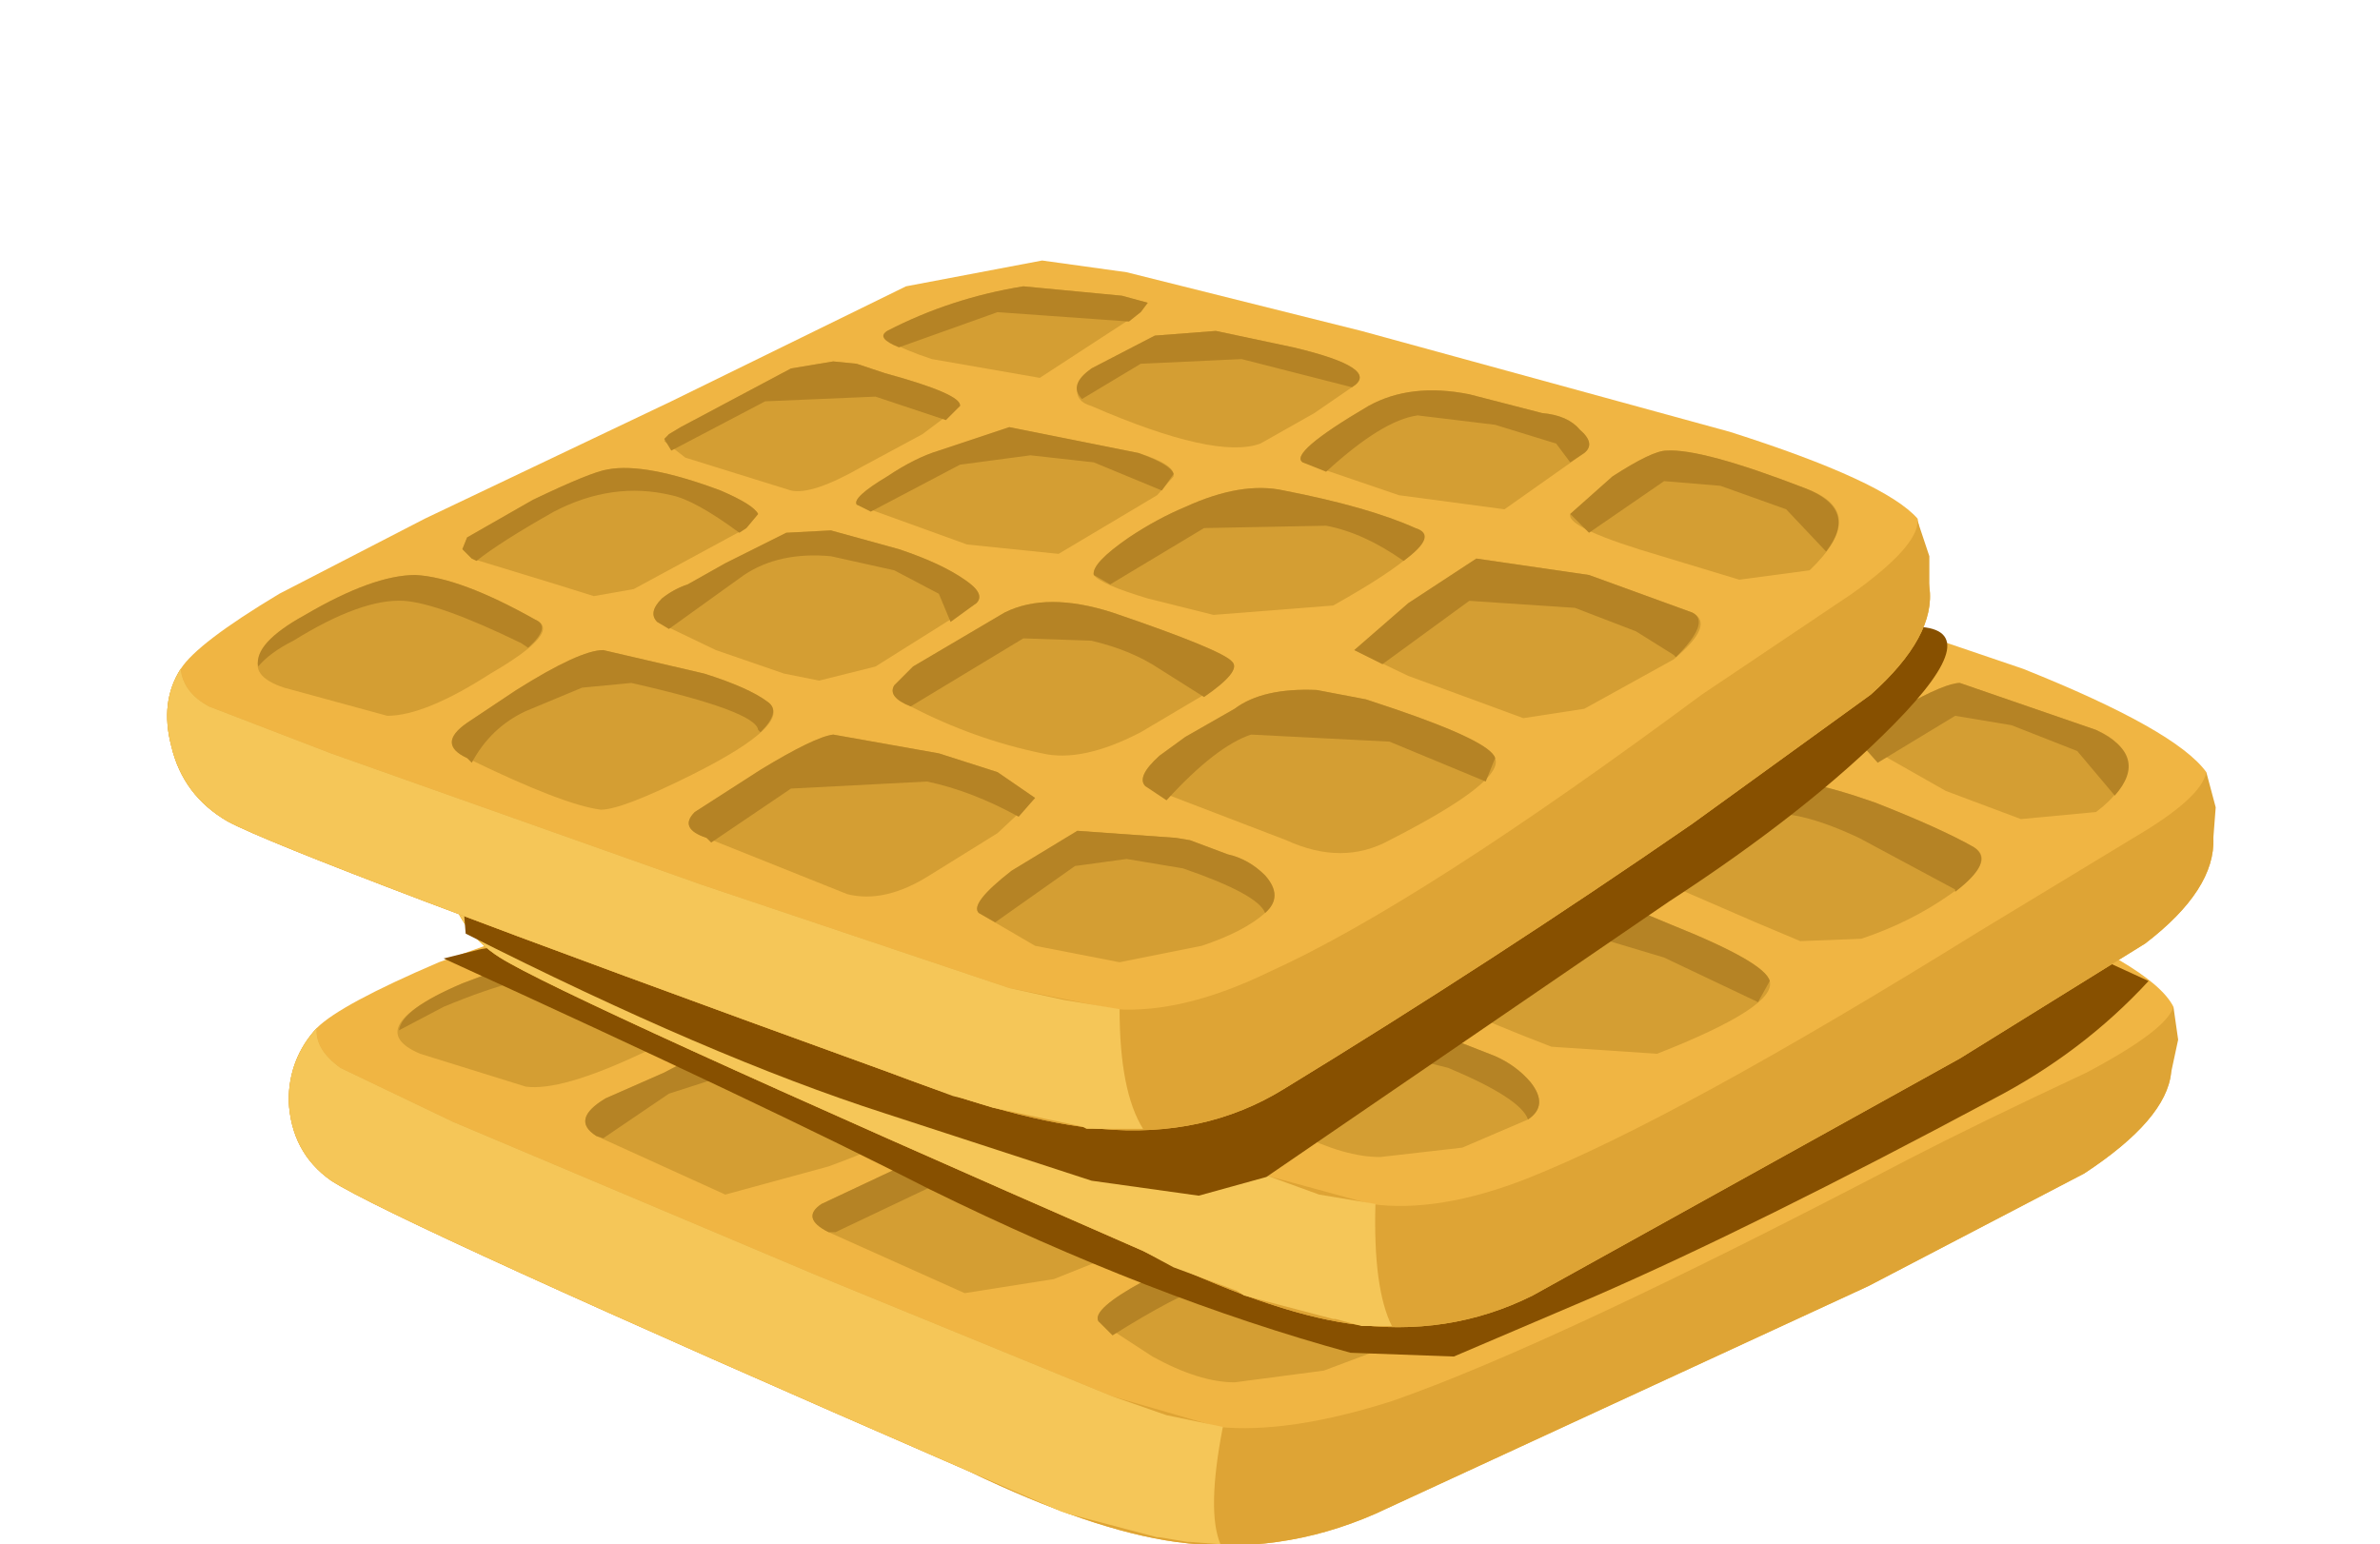 <?xml version="1.0" encoding="UTF-8" standalone="no"?>
<svg xmlns:xlink="http://www.w3.org/1999/xlink" height="32.9px" width="50.7px" xmlns="http://www.w3.org/2000/svg">
  <g transform="matrix(1.0, 0.0, 0.0, 1.0, 0.0, 0.0)">
    <use height="18.2" transform="matrix(1.0, 0.0, 0.0, 1.0, 6.15, 14.7)" width="40.3" xlink:href="#shape0"/>
    <use height="12.9" transform="matrix(0.8, 0.0, 0.0, 0.8, 9.45, 18.7)" width="45.4" xlink:href="#sprite0"/>
    <use height="18.6" transform="matrix(1.0, 0.0, 0.0, 1.0, 9.45, 9.65)" width="37.75" xlink:href="#shape2"/>
    <use height="15.2" transform="matrix(0.8, 0.0, 0.0, 0.8, 9.8, 13.35)" width="39.6" xlink:href="#sprite1"/>
    <use height="18.55" transform="matrix(1.0, 0.0, 0.0, 1.0, 3.55, 5.55)" width="37.55" xlink:href="#shape4"/>
  </g>
  <defs>
    <g id="shape0" transform="matrix(1.0, 0.0, 0.0, 1.0, -6.15, -14.7)">
      <path d="M42.55 19.25 Q45.85 20.55 46.3 21.45 L46.25 22.85 Q46.15 23.85 44.4 25.0 L39.8 27.4 29.3 32.25 Q27.25 33.15 25.05 32.85 23.25 32.6 20.65 31.35 8.35 26.0 7.05 25.15 6.2 24.55 6.15 23.45 6.15 22.55 6.75 21.9 7.25 21.4 9.35 20.5 L13.0 19.2 19.05 17.05 24.85 15.05 28.0 14.7 29.85 15.05 34.8 16.65 42.55 19.25" fill="#f0b543" fill-rule="evenodd" stroke="none"/>
      <path d="M46.25 22.85 Q46.15 23.85 44.4 25.0 L39.8 27.4 29.3 32.25 Q27.25 33.15 25.05 32.85 23.25 32.6 20.65 31.35 8.35 26.0 7.05 25.15 6.2 24.55 6.15 23.45 6.15 22.55 6.75 21.9 6.7 22.35 7.25 22.75 L9.65 23.9 17.35 27.15 23.7 29.75 25.95 30.4 Q27.45 30.55 29.65 29.85 33.1 28.65 40.65 24.7 42.1 23.95 44.45 22.85 46.15 21.95 46.3 21.45 L46.4 22.15 46.25 22.85" fill="#dea435" fill-rule="evenodd" stroke="none"/>
      <path d="M7.05 25.15 Q6.2 24.55 6.15 23.45 6.15 22.55 6.75 21.9 6.7 22.35 7.25 22.75 L9.65 23.9 17.35 27.15 23.7 29.75 24.85 30.15 26.05 30.4 Q25.7 32.2 26.0 32.9 L25.35 32.85 25.3 32.85 24.7 32.75 24.65 32.75 22.75 32.25 22.6 32.2 20.65 31.35 Q8.35 26.0 7.05 25.15" fill="#f5c658" fill-rule="evenodd" stroke="none"/>
      <path d="M14.9 21.4 Q15.45 21.7 13.65 22.45 11.95 23.25 11.2 23.15 L8.95 22.45 Q7.65 21.9 9.85 20.95 11.65 20.25 12.45 20.3 13.25 20.4 14.9 21.4" fill="#d49e33" fill-rule="evenodd" stroke="none"/>
      <path d="M20.45 19.55 L20.1 19.85 17.25 20.95 16.3 21.05 15.6 20.75 13.85 20.05 13.65 19.85 13.85 19.6 15.45 18.95 17.3 18.4 Q18.15 18.35 19.7 19.0 L20.45 19.55" fill="#d49e33" fill-rule="evenodd" stroke="none"/>
      <path d="M22.95 18.75 L21.25 19.1 19.1 18.25 Q18.65 18.05 18.7 17.85 L18.85 17.75 21.95 16.55 23.35 16.6 23.95 16.8 25.0 17.2 25.5 17.6 24.5 18.15 22.95 18.75" fill="#d49e33" fill-rule="evenodd" stroke="none"/>
      <path d="M25.1 16.55 Q23.85 16.05 24.25 15.95 25.65 15.35 27.5 15.25 L29.65 15.55 30.2 15.7 30.0 15.9 Q27.95 17.05 27.4 17.15 L25.1 16.55" fill="#d49e33" fill-rule="evenodd" stroke="none"/>
      <path d="M19.7 23.45 Q20.25 23.9 17.65 24.85 L15.45 25.45 12.7 24.2 Q12.15 23.85 12.9 23.4 L14.15 22.85 Q15.65 22.05 16.3 22.15 18.9 22.65 19.7 23.45" fill="#d49e33" fill-rule="evenodd" stroke="none"/>
      <path d="M20.95 19.95 L22.0 20.0 23.4 20.45 Q24.3 20.85 24.7 21.2 25.1 21.55 24.85 21.75 L22.25 22.85 20.95 23.1 20.25 22.9 18.85 22.35 17.65 21.65 Q17.5 21.45 17.9 21.2 18.2 21.0 18.45 20.95 L19.45 20.5 Q20.5 20.05 20.95 19.95" fill="#d49e33" fill-rule="evenodd" stroke="none"/>
      <path d="M26.95 20.8 Q26.2 21.05 24.95 20.5 22.85 19.75 22.7 19.5 22.5 19.25 24.75 18.45 L26.45 18.15 Q27.4 18.05 29.2 18.85 29.95 19.15 29.9 19.4 L29.45 19.75 Q28.6 20.25 26.95 20.8" fill="#d49e33" fill-rule="evenodd" stroke="none"/>
      <path d="M33.2 16.9 L34.35 17.45 Q34.65 17.65 34.3 17.85 L32.0 18.85 Q31.1 19.05 28.4 17.85 28.05 17.7 28.2 17.45 28.25 17.15 28.6 17.05 L30.15 16.45 Q30.7 16.25 31.55 16.45 L33.2 16.9" fill="#d49e33" fill-rule="evenodd" stroke="none"/>
      <path d="M21.05 24.25 Q21.85 24.2 23.25 24.85 25.25 25.6 25.25 25.85 L24.2 26.55 22.45 27.25 20.55 27.55 17.65 26.25 Q17.05 25.95 17.5 25.65 L19.2 24.85 Q20.55 24.25 21.05 24.25" fill="#d49e33" fill-rule="evenodd" stroke="none"/>
      <path d="M22.85 23.8 Q22.4 23.55 22.65 23.3 L23.2 22.95 Q23.85 22.5 25.45 21.95 L27.9 22.1 Q30.15 23.05 30.3 23.35 30.45 23.55 29.5 24.0 L27.9 24.65 25.6 25.0 22.85 23.8" fill="#d49e33" fill-rule="evenodd" stroke="none"/>
      <path d="M32.85 22.3 L30.1 22.35 28.7 21.85 27.65 21.25 Q27.65 21.05 28.6 20.6 29.3 20.25 30.0 20.05 L32.25 19.85 35.05 20.8 Q35.45 21.05 34.65 21.5 L32.85 22.3" fill="#d49e33" fill-rule="evenodd" stroke="none"/>
      <path d="M36.95 18.1 L38.45 18.6 Q39.0 18.75 39.25 19.05 39.55 19.35 39.2 19.55 L37.1 20.55 Q36.45 20.8 34.85 20.15 L32.85 19.3 Q32.6 19.1 34.6 18.25 L36.95 18.1" fill="#d49e33" fill-rule="evenodd" stroke="none"/>
      <path d="M43.95 20.55 Q45.4 21.25 43.65 22.25 L42.0 22.4 40.4 21.8 Q38.4 21.05 38.55 20.8 L39.7 20.05 Q40.7 19.6 41.05 19.6 41.65 19.6 43.95 20.55" fill="#d49e33" fill-rule="evenodd" stroke="none"/>
      <path d="M40.8 23.0 Q41.25 23.3 40.1 23.95 L37.95 24.85 36.55 24.95 35.65 24.5 Q33.2 23.5 33.1 23.25 33.05 23.05 34.5 22.3 L36.3 21.6 Q37.05 21.45 38.7 22.05 40.05 22.55 40.8 23.0" fill="#d49e33" fill-rule="evenodd" stroke="none"/>
      <path d="M33.1 24.35 L33.7 24.55 Q35.65 25.35 35.75 25.75 35.8 26.3 32.9 27.25 L30.6 27.1 Q28.0 26.15 27.75 25.8 27.6 25.55 28.25 25.15 L28.9 24.8 30.1 24.3 32.05 24.1 33.1 24.35" fill="#d49e33" fill-rule="evenodd" stroke="none"/>
      <path d="M28.15 26.85 L29.25 27.3 Q29.7 27.45 29.95 27.85 30.3 28.3 29.8 28.6 L28.2 29.2 26.3 29.45 Q25.55 29.45 24.55 28.9 L23.4 28.15 Q23.25 27.9 24.35 27.3 25.3 26.8 26.0 26.6 26.85 26.3 28.15 26.85" fill="#d49e33" fill-rule="evenodd" stroke="none"/>
      <path d="M9.45 21.45 L8.5 21.95 Q8.55 21.5 9.85 20.95 11.65 20.25 12.45 20.3 13.25 20.4 14.9 21.4 15.25 21.55 14.65 22.0 L14.5 21.85 Q12.9 20.9 12.05 20.8 11.25 20.7 9.45 21.45" fill="#b58325" fill-rule="evenodd" stroke="none"/>
      <path d="M20.45 19.55 L20.1 19.85 19.9 19.9 18.6 19.05 15.85 19.2 13.9 20.05 13.85 20.05 13.65 19.85 13.85 19.6 15.45 18.95 17.3 18.4 Q18.15 18.35 19.7 19.0 L20.45 19.55" fill="#b58325" fill-rule="evenodd" stroke="none"/>
      <path d="M25.5 17.6 L25.1 17.85 23.6 17.3 21.15 17.25 18.85 18.1 18.7 17.85 18.85 17.75 21.95 16.55 23.35 16.6 23.95 16.8 25.0 17.2 25.5 17.6" fill="#b58325" fill-rule="evenodd" stroke="none"/>
      <path d="M30.0 15.9 L29.65 16.05 26.8 15.75 24.45 16.25 Q23.95 16.05 24.25 15.95 25.65 15.35 27.5 15.25 L29.65 15.55 30.2 15.7 30.0 15.9" fill="#b58325" fill-rule="evenodd" stroke="none"/>
      <path d="M12.9 23.4 L14.15 22.85 Q15.65 22.05 16.3 22.15 18.9 22.65 19.7 23.45 20.0 23.65 19.4 24.05 19.4 23.7 16.75 22.85 16.25 22.65 15.65 22.85 L14.25 23.3 12.85 24.25 12.7 24.2 Q12.15 23.85 12.9 23.4" fill="#b58325" fill-rule="evenodd" stroke="none"/>
      <path d="M20.95 19.95 L22.0 20.0 23.4 20.45 Q24.3 20.85 24.7 21.2 25.1 21.55 24.85 21.75 L24.2 22.1 24.05 21.45 Q24.0 21.25 23.2 20.9 L21.85 20.5 19.8 20.8 17.85 21.8 17.65 21.65 Q17.5 21.45 17.9 21.2 18.2 21.0 18.45 20.95 L19.45 20.5 Q20.5 20.05 20.95 19.95" fill="#b58325" fill-rule="evenodd" stroke="none"/>
      <path d="M26.8 18.75 L25.25 18.85 22.95 19.65 22.7 19.5 Q22.5 19.25 24.75 18.45 L26.45 18.15 Q27.4 18.05 29.2 18.85 30.35 19.3 29.55 19.65 L28.2 19.05 26.8 18.75" fill="#b58325" fill-rule="evenodd" stroke="none"/>
      <path d="M33.2 16.9 L34.35 17.45 Q34.65 17.65 34.3 17.85 L32.05 17.05 Q30.7 16.7 29.75 17.05 L28.2 17.65 Q28.0 17.25 28.6 17.05 L30.15 16.45 Q30.7 16.25 31.55 16.45 L33.2 16.9" fill="#b58325" fill-rule="evenodd" stroke="none"/>
      <path d="M21.05 24.25 Q21.85 24.2 23.25 24.85 25.25 25.6 25.25 25.85 L24.8 26.25 Q23.85 25.6 22.85 25.35 L21.35 25.05 19.8 25.3 17.8 26.25 17.65 26.25 Q17.05 25.95 17.5 25.65 L19.2 24.85 Q20.55 24.25 21.05 24.25" fill="#b58325" fill-rule="evenodd" stroke="none"/>
      <path d="M27.25 22.7 L25.75 22.55 Q25.05 22.65 22.85 23.8 22.4 23.55 22.65 23.3 L23.2 22.95 Q23.85 22.5 25.45 21.95 L27.9 22.1 Q30.15 23.05 30.3 23.35 30.45 23.6 29.45 24.0 L28.65 23.35 Q28.15 22.95 27.25 22.7" fill="#b58325" fill-rule="evenodd" stroke="none"/>
      <path d="M35.05 20.8 Q35.5 21.05 34.65 21.5 33.85 20.85 33.1 20.65 L30.3 20.45 Q29.05 20.85 27.95 21.55 L27.65 21.25 Q27.65 21.05 28.6 20.6 29.3 20.25 30.0 20.05 L32.25 19.85 35.05 20.8" fill="#b58325" fill-rule="evenodd" stroke="none"/>
      <path d="M38.45 18.6 Q39.0 18.75 39.25 19.05 39.55 19.35 39.2 19.55 L38.85 19.7 38.65 19.25 37.35 18.8 35.65 18.5 Q34.65 18.55 33.3 19.55 L32.85 19.3 Q32.6 19.1 34.6 18.25 L36.95 18.1 38.45 18.6" fill="#b58325" fill-rule="evenodd" stroke="none"/>
      <path d="M28.15 26.85 L29.25 27.3 Q29.7 27.45 29.95 27.85 30.3 28.3 29.8 28.6 29.7 28.2 28.2 27.55 L27.0 27.25 25.8 27.35 Q25.05 27.6 23.7 28.45 L23.4 28.15 Q23.25 27.9 24.35 27.3 25.3 26.8 26.0 26.6 26.85 26.3 28.15 26.85" fill="#b58325" fill-rule="evenodd" stroke="none"/>
      <path d="M33.4 25.25 Q32.75 24.9 31.9 24.8 L30.35 24.85 Q29.7 25.0 28.15 26.05 L27.75 25.8 Q27.6 25.55 28.25 25.15 L28.9 24.8 30.1 24.3 32.05 24.1 33.1 24.35 33.7 24.55 Q35.65 25.35 35.75 25.75 L35.35 26.2 Q35.25 26.05 33.4 25.25" fill="#b58325" fill-rule="evenodd" stroke="none"/>
      <path d="M40.8 23.0 Q41.25 23.25 40.25 23.85 L38.25 22.75 Q36.75 22.05 35.9 22.4 L33.65 23.65 33.1 23.25 Q33.05 23.05 34.5 22.3 L36.3 21.6 Q37.05 21.45 38.7 22.05 40.05 22.55 40.8 23.0" fill="#b58325" fill-rule="evenodd" stroke="none"/>
      <path d="M43.45 21.0 L42.1 20.4 40.85 20.25 38.9 21.2 38.55 20.8 39.7 20.05 Q40.7 19.6 41.05 19.6 41.65 19.6 43.95 20.55 45.05 21.05 44.15 21.9 43.9 21.3 43.45 21.0" fill="#b58325" fill-rule="evenodd" stroke="none"/>
    </g>
    <g id="sprite0" transform="matrix(1.0, 0.0, 0.0, 1.0, 0.0, 0.0)">
      <use height="12.9" transform="matrix(1.0, 0.0, 0.0, 1.0, 0.0, 0.0)" width="45.4" xlink:href="#shape1"/>
    </g>
    <g id="shape1" transform="matrix(1.0, 0.0, 0.0, 1.0, 0.0, 0.0)">
      <path d="M43.0 1.65 L45.4 2.75 Q43.65 4.65 41.25 5.9 34.9 9.3 30.65 11.15 L26.9 12.75 24.15 12.65 Q18.85 11.2 12.95 8.3 8.55 6.05 0.0 2.15 L1.0 1.9 5.5 1.15 2.25 0.0 43.0 1.65" fill="#875000" fill-rule="evenodd" stroke="none"/>
    </g>
    <g id="shape2" transform="matrix(1.0, 0.0, 0.0, 1.0, -9.45, -9.65)">
      <path d="M29.25 11.45 L31.95 11.05 Q32.95 11.05 32.3 11.85 L31.55 12.85 32.45 13.0 Q33.35 13.05 32.6 13.45 L31.65 13.5 31.0 13.4 29.85 14.05 27.6 13.95 25.35 13.3 24.9 13.0 25.0 12.85 27.4 11.8 27.2 11.8 29.25 11.45" fill="#875000" fill-rule="evenodd" stroke="none"/>
      <path d="M28.65 9.95 L30.45 10.1 Q32.05 10.25 32.05 11.05 L31.5 12.0 30.55 13.15 Q29.85 13.85 29.45 13.8 L26.15 13.4 Q24.75 13.05 24.5 12.75 24.25 12.5 24.35 12.2 L24.6 11.8 25.65 10.9 26.9 10.05 28.65 9.95" fill="#fcd546" fill-rule="evenodd" stroke="none"/>
      <path d="M28.6 13.45 L30.25 11.6 Q30.65 11.05 31.6 10.4 32.0 10.55 32.05 11.05 L31.5 12.0 30.55 13.15 Q29.85 13.85 29.45 13.8 L28.65 13.7 28.6 13.45" fill="#e6c13a" fill-rule="evenodd" stroke="none"/>
      <path d="M26.45 12.3 L29.25 12.65 29.5 13.05 29.65 13.75 29.45 13.8 26.15 13.4 Q24.75 13.05 24.5 12.75 24.25 12.45 24.4 12.05 L26.45 12.3" fill="#fce286" fill-rule="evenodd" stroke="none"/>
      <path d="M30.3 10.4 Q31.0 10.35 30.05 11.05 L29.4 11.3 28.65 11.3 27.4 11.25 26.15 11.3 Q25.85 11.25 26.4 10.75 26.9 10.25 27.2 10.2 L30.3 10.4" fill="#ffe37d" fill-rule="evenodd" stroke="none"/>
      <path d="M31.4 11.4 L31.05 11.3 30.85 11.2 Q30.65 11.3 30.9 12.05 31.2 12.65 32.0 12.65 32.7 12.65 32.65 13.05 L31.45 13.25 31.05 12.9 30.8 12.35 Q30.55 12.05 30.05 12.1 29.6 12.15 29.35 12.45 L29.1 12.2 30.85 10.7 31.3 10.55 31.3 11.0 31.5 11.25 31.4 11.4" fill="#fcd546" fill-rule="evenodd" stroke="none"/>
      <path d="M43.1 14.25 Q46.35 15.55 47.0 16.45 L47.15 17.85 Q47.2 18.95 45.7 20.1 L41.75 22.55 32.65 27.6 Q30.85 28.5 28.75 28.2 27.0 27.95 24.35 26.65 12.0 21.25 10.65 20.4 9.7 19.8 9.5 18.65 9.35 17.7 9.85 17.05 10.25 16.55 12.05 15.65 13.75 14.8 15.3 14.25 L20.65 12.05 Q24.95 10.25 25.85 10.0 L28.75 9.65 Q29.9 9.65 30.55 10.0 L35.45 11.65 43.1 14.25" fill="#f0b543" fill-rule="evenodd" stroke="none"/>
      <path d="M47.15 17.85 Q47.2 18.95 45.7 20.1 L41.75 22.55 32.65 27.6 Q30.85 28.5 28.75 28.2 27.0 27.95 24.35 26.65 12.0 21.25 10.65 20.4 9.7 19.8 9.5 18.65 9.35 17.7 9.85 17.05 9.85 17.55 10.45 17.9 L12.9 19.1 20.65 22.4 27.0 25.05 29.2 25.65 Q30.65 25.85 32.55 25.1 35.7 23.85 42.15 19.85 L45.45 17.85 Q46.9 17.0 47.0 16.45 L47.2 17.2 47.15 17.85" fill="#dea435" fill-rule="evenodd" stroke="none"/>
      <path d="M20.65 22.4 L27.0 25.05 28.1 25.45 29.3 25.65 Q29.25 27.45 29.65 28.25 L29.05 28.25 29.0 28.25 28.45 28.1 28.4 28.1 26.5 27.6 26.35 27.5 25.0 27.0 24.35 26.65 Q12.0 21.25 10.65 20.4 9.7 19.8 9.5 18.65 9.35 17.7 9.85 17.05 9.85 17.55 10.45 17.9 L12.9 19.1 20.65 22.4" fill="#f5c658" fill-rule="evenodd" stroke="none"/>
      <path d="M17.45 16.5 Q18.0 16.85 16.45 17.65 14.9 18.4 14.2 18.3 13.45 18.25 12.05 17.6 11.3 17.3 11.55 16.85 11.8 16.45 12.6 16.05 14.25 15.3 14.95 15.45 15.8 15.5 17.45 16.5" fill="#d49e33" fill-rule="evenodd" stroke="none"/>
      <path d="M21.6 14.05 Q22.7 14.65 22.1 14.9 L19.6 16.05 18.7 16.1 18.0 15.85 16.2 15.15 16.0 14.9 16.15 14.65 Q16.45 14.45 17.6 14.0 18.9 13.45 19.25 13.45 20.05 13.35 21.6 14.05" fill="#d49e33" fill-rule="evenodd" stroke="none"/>
      <path d="M20.9 13.3 L20.45 12.9 20.55 12.75 20.85 12.65 23.3 11.55 24.65 11.6 25.25 11.8 Q26.85 12.35 26.85 12.6 L26.0 13.15 24.65 13.75 Q23.55 14.25 23.05 14.15 L20.9 13.3" fill="#d49e33" fill-rule="evenodd" stroke="none"/>
      <path d="M26.25 11.55 L25.45 11.2 Q25.2 11.05 25.4 10.9 L28.35 10.15 30.45 10.5 30.95 10.65 30.8 10.85 28.55 12.15 26.25 11.55" fill="#d49e33" fill-rule="evenodd" stroke="none"/>
      <path d="M22.25 18.65 Q22.85 19.05 20.6 20.05 L18.55 20.65 Q17.7 20.45 15.8 19.4 15.25 19.05 15.85 18.6 L16.95 18.0 18.0 17.5 18.85 17.3 Q21.4 17.85 22.25 18.65" fill="#d49e33" fill-rule="evenodd" stroke="none"/>
      <path d="M22.9 15.05 Q23.35 14.9 23.85 15.05 24.25 15.15 25.25 15.55 L26.65 16.3 Q27.05 16.65 26.85 16.85 L24.6 18.05 23.4 18.25 22.65 18.05 21.3 17.45 20.05 16.75 Q19.7 16.35 20.7 16.05 L21.65 15.6 Q22.55 15.1 22.9 15.05" fill="#d49e33" fill-rule="evenodd" stroke="none"/>
      <path d="M30.45 13.85 L31.25 14.45 30.85 14.8 Q30.25 15.2 28.65 15.85 27.95 16.2 26.75 15.55 24.6 14.65 24.5 14.55 24.4 14.4 25.15 14.0 L26.25 13.5 27.85 13.15 Q28.6 13.1 30.45 13.85" fill="#d49e33" fill-rule="evenodd" stroke="none"/>
      <path d="M29.3 12.45 L29.65 12.05 31.05 11.4 32.35 11.35 33.95 11.85 Q35.8 12.45 35.15 12.8 L33.1 13.85 Q32.5 14.05 31.15 13.5 L29.6 12.85 29.3 12.45" fill="#d49e33" fill-rule="evenodd" stroke="none"/>
      <path d="M22.05 20.05 Q23.25 19.45 23.65 19.4 24.25 19.35 25.85 20.0 L27.05 20.45 27.85 21.05 Q27.85 21.35 25.45 22.5 24.45 23.05 23.7 22.8 L20.75 21.45 Q20.15 21.15 20.55 20.85 L22.05 20.05" fill="#d49e33" fill-rule="evenodd" stroke="none"/>
      <path d="M25.25 18.95 Q24.85 18.7 25.0 18.45 L25.45 18.05 27.45 17.05 29.75 17.25 Q32.05 18.15 32.25 18.45 L30.15 19.8 28.05 20.15 25.25 18.95" fill="#d49e33" fill-rule="evenodd" stroke="none"/>
      <path d="M34.45 17.4 L32.95 17.7 31.9 17.45 30.5 16.95 29.45 16.35 Q29.35 16.15 30.2 15.65 L31.45 15.05 33.55 14.85 36.25 15.85 Q37.0 16.2 34.45 17.4" fill="#d49e33" fill-rule="evenodd" stroke="none"/>
      <path d="M37.65 13.05 L39.15 13.6 Q39.7 13.75 40.0 14.05 40.25 14.35 40.0 14.55 L38.2 15.6 36.0 15.15 34.05 14.35 Q33.7 14.1 35.45 13.25 L37.65 13.05" fill="#d49e33" fill-rule="evenodd" stroke="none"/>
      <path d="M44.65 15.55 Q45.35 15.85 45.3 16.4 45.25 16.85 44.65 17.3 L43.05 17.45 41.45 16.85 39.6 15.8 40.55 15.05 Q41.45 14.55 41.75 14.55 L44.65 15.55" fill="#d49e33" fill-rule="evenodd" stroke="none"/>
      <path d="M42.05 18.05 Q42.55 18.35 41.55 19.05 40.7 19.65 39.65 20.0 L38.35 20.05 37.4 19.65 35.9 19.0 34.85 18.35 Q34.8 18.15 36.05 17.45 37.25 16.7 37.6 16.65 38.25 16.5 39.95 17.1 41.35 17.65 42.05 18.05" fill="#d49e33" fill-rule="evenodd" stroke="none"/>
      <path d="M35.3 22.45 L33.05 22.3 Q30.45 21.3 30.2 20.95 30.05 20.7 30.55 20.3 L31.1 19.95 31.45 19.85 32.2 19.45 Q33.2 18.8 35.0 19.45 L35.6 19.7 Q37.6 20.5 37.7 20.9 37.85 21.45 35.3 22.45" fill="#d49e33" fill-rule="evenodd" stroke="none"/>
      <path d="M27.65 24.15 L26.45 23.4 Q26.25 23.15 27.25 22.55 L28.65 21.85 30.7 22.05 31.85 22.5 Q32.3 22.7 32.6 23.05 33.0 23.55 32.55 23.85 L31.15 24.45 29.4 24.65 Q28.65 24.65 27.65 24.15" fill="#d49e33" fill-rule="evenodd" stroke="none"/>
      <path d="M12.3 16.6 L11.5 17.1 Q11.45 16.65 12.6 16.05 14.25 15.3 14.95 15.45 15.8 15.5 17.45 16.5 17.75 16.7 17.25 17.1 L17.15 17.05 Q15.5 16.05 14.65 15.9 13.85 15.85 12.3 16.6" fill="#b58325" fill-rule="evenodd" stroke="none"/>
      <path d="M21.6 14.05 Q22.7 14.65 22.1 14.9 L21.9 15.0 20.55 14.05 18.0 14.25 16.3 15.2 16.2 15.15 16.0 14.9 16.15 14.65 Q16.45 14.45 17.6 14.0 18.9 13.45 19.25 13.45 20.05 13.35 21.6 14.05" fill="#b58325" fill-rule="evenodd" stroke="none"/>
      <path d="M20.85 12.65 L23.3 11.55 24.65 11.6 25.25 11.8 Q26.85 12.35 26.85 12.6 L26.5 12.9 25.0 12.3 22.65 12.25 20.65 13.1 20.45 12.85 20.55 12.75 20.85 12.65" fill="#b58325" fill-rule="evenodd" stroke="none"/>
      <path d="M30.8 10.85 L30.5 11.05 27.75 10.7 25.6 11.25 Q25.15 11.05 25.4 10.9 L28.35 10.15 30.45 10.5 30.95 10.65 30.8 10.85" fill="#b58325" fill-rule="evenodd" stroke="none"/>
      <path d="M22.25 18.65 Q22.5 18.85 22.05 19.25 L22.05 19.2 Q22.0 18.85 19.4 18.0 18.9 17.85 18.35 18.0 L17.1 18.45 15.9 19.45 15.8 19.4 Q15.25 19.05 15.85 18.6 L16.95 18.0 18.0 17.5 18.85 17.3 Q21.4 17.85 22.25 18.65" fill="#b58325" fill-rule="evenodd" stroke="none"/>
      <path d="M22.9 15.05 Q23.35 14.9 23.85 15.05 24.25 15.15 25.25 15.55 L26.65 16.3 Q27.05 16.65 26.85 16.85 L26.25 17.2 26.05 16.55 Q25.95 16.3 25.15 16.0 L23.85 15.65 Q22.75 15.45 21.95 15.9 L20.25 16.9 20.05 16.75 Q19.7 16.35 20.7 16.05 L21.65 15.6 Q22.55 15.1 22.9 15.05" fill="#b58325" fill-rule="evenodd" stroke="none"/>
      <path d="M30.45 13.85 Q31.65 14.35 30.95 14.7 L29.55 14.05 28.25 13.8 26.75 13.85 Q25.85 14.1 24.75 14.75 L24.5 14.55 Q24.4 14.4 25.15 14.0 L26.25 13.5 27.85 13.15 Q28.6 13.1 30.45 13.85" fill="#b58325" fill-rule="evenodd" stroke="none"/>
      <path d="M33.95 11.85 Q35.8 12.45 35.15 12.8 L32.85 12.0 Q31.75 11.7 30.7 12.0 L29.35 12.65 Q29.15 12.25 29.65 12.05 L31.05 11.4 32.35 11.35 33.95 11.85" fill="#b58325" fill-rule="evenodd" stroke="none"/>
      <path d="M22.05 20.05 Q23.25 19.45 23.65 19.4 24.25 19.35 25.85 20.0 L27.05 20.45 27.85 21.05 27.45 21.45 Q26.45 20.8 25.55 20.55 L24.05 20.25 22.65 20.5 Q22.25 20.65 20.9 21.5 L20.75 21.45 Q20.15 21.15 20.55 20.85 L22.05 20.05" fill="#b58325" fill-rule="evenodd" stroke="none"/>
      <path d="M27.85 17.65 Q27.45 17.75 25.3 18.95 L25.25 18.95 Q24.85 18.7 25.0 18.45 L25.45 18.05 27.45 17.05 29.75 17.25 Q32.05 18.15 32.25 18.45 32.4 18.65 31.55 19.1 L30.65 18.45 29.25 17.85 27.85 17.65" fill="#b58325" fill-rule="evenodd" stroke="none"/>
      <path d="M36.25 15.85 Q36.7 16.05 36.05 16.55 L34.45 15.65 31.8 15.55 Q31.05 15.75 29.7 16.65 L29.45 16.35 Q29.35 16.15 30.2 15.65 L31.45 15.05 33.55 14.85 36.25 15.85" fill="#b58325" fill-rule="evenodd" stroke="none"/>
      <path d="M39.15 13.6 Q39.7 13.75 40.0 14.05 40.25 14.35 40.0 14.55 L39.7 14.75 39.45 14.25 38.15 13.8 36.5 13.5 Q35.75 13.55 34.45 14.55 L34.05 14.35 Q33.7 14.1 35.45 13.25 L37.65 13.05 39.15 13.6" fill="#b58325" fill-rule="evenodd" stroke="none"/>
      <path d="M26.8 23.65 L26.45 23.4 Q26.25 23.15 27.25 22.55 L28.65 21.85 30.7 22.05 31.85 22.5 Q32.3 22.7 32.6 23.05 33.0 23.55 32.55 23.85 32.4 23.4 30.85 22.75 L29.65 22.45 28.6 22.6 Q27.95 22.85 26.8 23.65" fill="#b58325" fill-rule="evenodd" stroke="none"/>
      <path d="M37.7 20.9 L37.45 21.35 35.45 20.4 33.95 19.95 32.5 20.0 Q31.85 20.15 30.65 21.25 L30.2 20.95 Q30.05 20.7 30.55 20.3 L31.1 19.95 31.45 19.85 32.2 19.45 Q33.2 18.8 35.0 19.45 L35.6 19.7 Q37.6 20.5 37.7 20.9" fill="#b58325" fill-rule="evenodd" stroke="none"/>
      <path d="M42.05 18.05 Q42.5 18.35 41.65 19.0 L41.65 18.95 39.6 17.85 Q38.0 17.1 37.35 17.45 L35.4 18.75 34.85 18.35 Q34.8 18.15 36.05 17.45 37.25 16.7 37.6 16.65 38.25 16.5 39.95 17.1 41.35 17.65 42.05 18.05" fill="#b58325" fill-rule="evenodd" stroke="none"/>
      <path d="M42.85 15.45 L41.65 15.25 40.0 16.25 39.6 15.8 40.55 15.05 Q41.45 14.55 41.75 14.55 L44.65 15.55 Q45.8 16.1 45.05 16.95 L44.25 16.0 42.85 15.45" fill="#b58325" fill-rule="evenodd" stroke="none"/>
    </g>
    <g id="sprite1" transform="matrix(1.0, 0.0, 0.0, 1.0, 0.0, 0.0)">
      <use height="15.25" transform="matrix(1.001, 0.0, 0.0, 0.997, 0.0, 0.0)" width="39.55" xlink:href="#shape3"/>
    </g>
    <g id="shape3" transform="matrix(1.0, 0.0, 0.0, 1.0, 0.0, 0.0)">
      <path d="M38.65 0.0 Q40.7 0.0 38.15 2.6 35.9 4.9 32.15 7.35 L21.45 14.7 19.65 15.2 16.8 14.8 11.3 13.0 Q6.65 11.5 0.15 8.2 L0.0 6.35 Q35.65 0.0 38.65 0.0" fill="#875000" fill-rule="evenodd" stroke="none"/>
    </g>
    <g id="shape4" transform="matrix(1.0, 0.0, 0.0, 1.0, -3.55, -5.55)">
      <path d="M36.85 9.2 Q40.15 10.25 40.85 11.05 L41.1 12.5 Q41.25 13.55 39.85 14.8 L36.05 17.55 Q31.85 20.45 27.35 23.2 25.65 24.25 23.45 24.05 21.7 23.9 18.95 22.85 6.25 18.25 4.85 17.5 3.9 16.95 3.65 15.9 3.4 14.95 3.85 14.25 4.2 13.7 5.95 12.65 L9.05 11.05 14.3 8.55 19.3 6.1 22.2 5.55 24.0 5.8 29.0 7.05 36.85 9.2" fill="#f0b543" fill-rule="evenodd" stroke="none"/>
      <path d="M41.1 12.5 Q41.25 13.55 39.85 14.8 L36.05 17.55 Q31.85 20.45 27.35 23.2 25.65 24.25 23.45 24.05 21.7 23.9 18.95 22.85 6.25 18.25 4.85 17.5 3.9 16.95 3.65 15.9 3.4 14.95 3.85 14.25 3.9 14.75 4.45 15.05 L7.05 16.05 14.95 18.85 21.5 21.05 23.75 21.5 Q25.2 21.6 27.05 20.7 30.25 19.25 36.25 14.8 L39.45 12.65 Q40.85 11.65 40.85 11.1 L41.1 11.85 41.1 12.5" fill="#dea435" fill-rule="evenodd" stroke="none"/>
      <path d="M21.15 23.6 L20.5 23.4 20.3 23.35 18.95 22.85 Q6.25 18.25 4.85 17.5 3.9 16.95 3.65 15.9 3.4 14.95 3.85 14.25 3.9 14.75 4.45 15.05 L7.05 16.05 14.95 18.85 21.5 21.05 22.65 21.3 23.85 21.5 Q23.85 23.25 24.35 24.05 L23.15 24.05 23.05 24.0 21.15 23.6" fill="#f5c658" fill-rule="evenodd" stroke="none"/>
      <path d="M11.4 13.2 Q12.0 13.45 10.45 14.35 9.05 15.25 8.25 15.25 L6.05 14.65 Q5.3 14.4 5.55 13.95 5.7 13.55 6.5 13.1 7.95 12.25 8.85 12.25 9.8 12.3 11.4 13.2" fill="#d49e33" fill-rule="evenodd" stroke="none"/>
      <path d="M12.95 10.0 Q13.75 9.85 15.35 10.45 16.05 10.75 16.15 10.95 L15.9 11.25 13.5 12.55 12.65 12.7 11.85 12.45 10.05 11.9 9.85 11.7 9.95 11.45 11.35 10.65 Q12.6 10.05 12.95 10.0" fill="#d49e33" fill-rule="evenodd" stroke="none"/>
      <path d="M18.35 9.95 Q17.3 10.55 16.85 10.45 L14.6 9.75 14.15 9.4 14.25 9.25 14.5 9.1 16.85 7.85 17.75 7.7 18.25 7.75 18.85 7.95 Q20.5 8.4 20.45 8.65 L19.65 9.25 18.35 9.95" fill="#d49e33" fill-rule="evenodd" stroke="none"/>
      <path d="M19.85 7.65 Q18.65 7.25 18.9 7.05 20.25 6.35 21.8 6.1 L23.9 6.3 24.45 6.45 24.3 6.65 22.15 8.05 19.85 7.65" fill="#d49e33" fill-rule="evenodd" stroke="none"/>
      <path d="M16.35 14.95 Q16.95 15.4 14.75 16.5 13.25 17.25 12.8 17.25 12.0 17.15 9.95 16.15 9.3 15.85 9.95 15.4 L11.0 14.7 Q12.35 13.85 12.85 13.85 L15.0 14.35 Q15.95 14.65 16.35 14.95" fill="#d49e33" fill-rule="evenodd" stroke="none"/>
      <path d="M20.55 12.35 Q21.0 12.65 20.8 12.85 L18.65 14.2 17.45 14.5 16.7 14.35 15.25 13.85 14.0 13.25 Q13.8 13.05 14.1 12.75 14.35 12.55 14.65 12.45 L15.45 12.0 16.75 11.35 17.7 11.3 19.15 11.7 Q20.05 12.0 20.55 12.35" fill="#d49e33" fill-rule="evenodd" stroke="none"/>
      <path d="M24.25 9.65 Q25.05 9.9 25.0 10.15 L24.65 10.55 22.55 11.8 20.6 11.6 18.25 10.75 Q18.15 10.6 18.9 10.15 19.5 9.75 20.0 9.6 L21.5 9.1 24.25 9.65" fill="#d49e33" fill-rule="evenodd" stroke="none"/>
      <path d="M28.8 8.25 L28.0 8.8 26.85 9.45 Q25.9 9.8 23.25 8.65 22.9 8.55 22.95 8.25 L23.25 7.85 24.6 7.15 25.9 7.05 27.55 7.4 Q29.45 7.85 28.8 8.25" fill="#d49e33" fill-rule="evenodd" stroke="none"/>
      <path d="M22.05 17.0 L21.25 17.75 19.8 18.65 Q18.85 19.25 18.05 19.05 L15.05 17.85 Q14.45 17.65 14.8 17.3 L16.2 16.4 Q17.35 15.7 17.75 15.65 L20.0 16.05 21.25 16.45 22.05 17.0" fill="#d49e33" fill-rule="evenodd" stroke="none"/>
      <path d="M26.25 14.1 Q26.45 14.3 25.65 14.8 L24.3 15.6 Q23.05 16.25 22.2 16.05 20.75 15.75 19.4 15.05 18.9 14.85 19.05 14.6 L19.45 14.2 21.4 13.05 Q22.3 12.6 23.7 13.05 26.05 13.85 26.25 14.1" fill="#d49e33" fill-rule="evenodd" stroke="none"/>
      <path d="M28.4 12.9 L25.85 13.1 24.45 12.75 Q23.45 12.45 23.3 12.25 23.25 12.0 24.05 11.45 24.65 11.05 25.25 10.8 26.45 10.25 27.35 10.45 29.15 10.8 30.15 11.25 30.9 11.5 28.4 12.9" fill="#d49e33" fill-rule="evenodd" stroke="none"/>
      <path d="M27.75 9.85 Q27.45 9.65 29.15 8.65 30.05 8.15 31.3 8.4 L32.85 8.8 Q33.4 8.85 33.65 9.15 34.0 9.45 33.75 9.65 L32.05 10.85 29.8 10.55 27.75 9.85" fill="#d49e33" fill-rule="evenodd" stroke="none"/>
      <path d="M38.45 10.4 Q39.85 10.9 38.55 12.15 L37.05 12.35 35.4 11.85 Q33.35 11.25 33.45 10.95 L34.35 10.15 Q35.2 9.6 35.5 9.6 36.25 9.55 38.45 10.4" fill="#d49e33" fill-rule="evenodd" stroke="none"/>
      <path d="M35.65 14.05 L33.75 15.1 32.45 15.3 31.5 14.95 30.0 14.4 28.85 13.85 30.0 12.85 31.45 11.9 33.85 12.25 36.05 13.05 Q36.55 13.3 35.65 14.05" fill="#d49e33" fill-rule="evenodd" stroke="none"/>
      <path d="M28.05 14.7 L29.1 14.9 29.7 15.1 Q31.75 15.8 31.85 16.15 32.05 16.65 29.6 17.9 28.6 18.45 27.4 17.9 L24.4 16.75 Q24.2 16.55 24.7 16.1 L25.25 15.7 26.3 15.1 Q26.9 14.65 28.05 14.7" fill="#d49e33" fill-rule="evenodd" stroke="none"/>
      <path d="M26.15 18.2 Q26.6 18.3 26.95 18.65 27.35 19.1 26.95 19.45 26.5 19.85 25.6 20.15 L23.85 20.5 22.05 20.15 20.85 19.45 Q20.65 19.25 21.55 18.55 L22.95 17.7 25.05 17.85 25.35 17.9 26.15 18.2" fill="#d49e33" fill-rule="evenodd" stroke="none"/>
      <path d="M6.25 13.65 Q5.75 13.9 5.5 14.2 5.4 13.7 6.5 13.1 7.95 12.25 8.85 12.25 9.8 12.3 11.4 13.2 11.75 13.35 11.25 13.8 L11.1 13.7 Q9.35 12.85 8.6 12.8 7.7 12.75 6.25 13.65" fill="#b58325" fill-rule="evenodd" stroke="none"/>
      <path d="M15.35 10.45 Q16.05 10.75 16.15 10.95 L15.9 11.25 15.75 11.35 Q14.8 10.65 14.3 10.55 13.05 10.25 11.8 10.9 10.65 11.55 10.15 11.95 L10.05 11.9 9.85 11.7 9.95 11.45 11.35 10.65 Q12.6 10.05 12.95 10.0 13.75 9.85 15.35 10.45" fill="#b58325" fill-rule="evenodd" stroke="none"/>
      <path d="M20.45 8.65 L20.15 8.95 18.65 8.45 16.3 8.55 14.3 9.6 14.15 9.35 14.25 9.25 14.5 9.1 16.85 7.85 17.75 7.7 18.25 7.75 18.85 7.95 Q20.5 8.4 20.45 8.65" fill="#b58325" fill-rule="evenodd" stroke="none"/>
      <path d="M24.3 6.65 L24.05 6.85 21.25 6.65 19.15 7.4 Q18.65 7.2 18.9 7.05 20.25 6.35 21.8 6.1 L23.9 6.3 24.45 6.45 24.3 6.65" fill="#b58325" fill-rule="evenodd" stroke="none"/>
      <path d="M13.45 14.55 L12.4 14.65 11.2 15.15 Q10.45 15.5 10.05 16.25 L9.95 16.15 Q9.3 15.85 9.95 15.4 L11.0 14.7 Q12.35 13.85 12.85 13.85 L15.0 14.35 Q15.95 14.65 16.35 14.95 16.65 15.15 16.2 15.6 L16.15 15.55 Q16.1 15.15 13.45 14.55" fill="#b58325" fill-rule="evenodd" stroke="none"/>
      <path d="M20.55 12.35 Q21.0 12.65 20.8 12.85 L20.25 13.25 20.0 12.65 19.05 12.15 17.7 11.85 Q16.6 11.75 15.85 12.25 L14.25 13.4 14.0 13.25 Q13.8 13.05 14.1 12.75 14.35 12.55 14.65 12.45 L15.45 12.0 16.75 11.35 17.7 11.3 19.15 11.7 Q20.05 12.0 20.55 12.35" fill="#b58325" fill-rule="evenodd" stroke="none"/>
      <path d="M24.25 9.65 Q24.95 9.9 25.0 10.1 L24.75 10.45 23.3 9.85 21.95 9.7 20.45 9.9 18.55 10.9 18.25 10.75 Q18.15 10.6 18.9 10.15 19.5 9.75 20.0 9.6 L21.5 9.1 24.25 9.65" fill="#b58325" fill-rule="evenodd" stroke="none"/>
      <path d="M27.55 7.4 Q29.45 7.85 28.8 8.25 L26.45 7.65 24.3 7.75 23.05 8.5 Q22.75 8.2 23.25 7.85 L24.6 7.15 25.9 7.05 27.55 7.4" fill="#b58325" fill-rule="evenodd" stroke="none"/>
      <path d="M22.05 17.0 L21.7 17.4 Q20.7 16.85 19.75 16.65 L16.85 16.8 15.15 17.95 15.05 17.85 Q14.45 17.65 14.8 17.3 L16.2 16.4 Q17.35 15.7 17.75 15.65 L20.0 16.05 21.25 16.45 22.05 17.0" fill="#b58325" fill-rule="evenodd" stroke="none"/>
      <path d="M23.7 13.05 Q26.05 13.85 26.25 14.1 26.45 14.3 25.65 14.85 L24.7 14.25 Q24.1 13.85 23.25 13.65 L21.8 13.6 19.4 15.05 Q18.9 14.85 19.05 14.6 L19.45 14.2 21.4 13.05 Q22.3 12.6 23.7 13.05" fill="#b58325" fill-rule="evenodd" stroke="none"/>
      <path d="M30.15 11.25 Q30.65 11.4 29.9 11.95 29.05 11.35 28.25 11.2 L25.65 11.25 23.65 12.45 23.3 12.25 Q23.25 12.0 24.05 11.45 24.65 11.05 25.25 10.8 26.45 10.25 27.35 10.45 29.15 10.8 30.15 11.25" fill="#b58325" fill-rule="evenodd" stroke="none"/>
      <path d="M33.65 9.15 Q34.0 9.45 33.75 9.65 L33.45 9.85 33.15 9.45 31.85 9.05 30.2 8.85 Q29.45 8.95 28.25 10.05 L27.75 9.85 Q27.45 9.65 29.15 8.65 30.05 8.15 31.3 8.4 L32.85 8.8 Q33.4 8.85 33.65 9.15" fill="#b58325" fill-rule="evenodd" stroke="none"/>
      <path d="M26.15 18.2 Q26.6 18.3 26.95 18.65 27.35 19.1 26.95 19.45 26.8 19.05 25.2 18.5 L24.0 18.3 22.9 18.45 21.2 19.65 20.85 19.45 Q20.65 19.25 21.55 18.55 L22.95 17.7 25.05 17.85 25.35 17.9 26.15 18.2" fill="#b58325" fill-rule="evenodd" stroke="none"/>
      <path d="M28.05 14.7 L29.1 14.9 29.7 15.1 Q31.75 15.8 31.85 16.15 L31.65 16.65 29.6 15.8 26.65 15.65 Q25.9 15.9 24.85 17.05 L24.4 16.75 Q24.2 16.55 24.7 16.1 L25.25 15.7 26.3 15.1 Q26.9 14.65 28.05 14.7" fill="#b58325" fill-rule="evenodd" stroke="none"/>
      <path d="M29.45 14.15 L28.85 13.85 30.0 12.85 31.45 11.9 33.85 12.25 36.05 13.05 Q36.45 13.25 35.7 14.0 L35.65 13.95 34.85 13.45 33.55 12.95 31.3 12.8 29.45 14.15" fill="#b58325" fill-rule="evenodd" stroke="none"/>
      <path d="M38.45 10.4 Q39.6 10.85 38.9 11.75 L38.05 10.85 36.65 10.35 35.45 10.25 33.85 11.35 33.45 10.95 34.35 10.15 Q35.2 9.6 35.5 9.6 36.25 9.55 38.45 10.4" fill="#b58325" fill-rule="evenodd" stroke="none"/>
    </g>
  </defs>
</svg>
